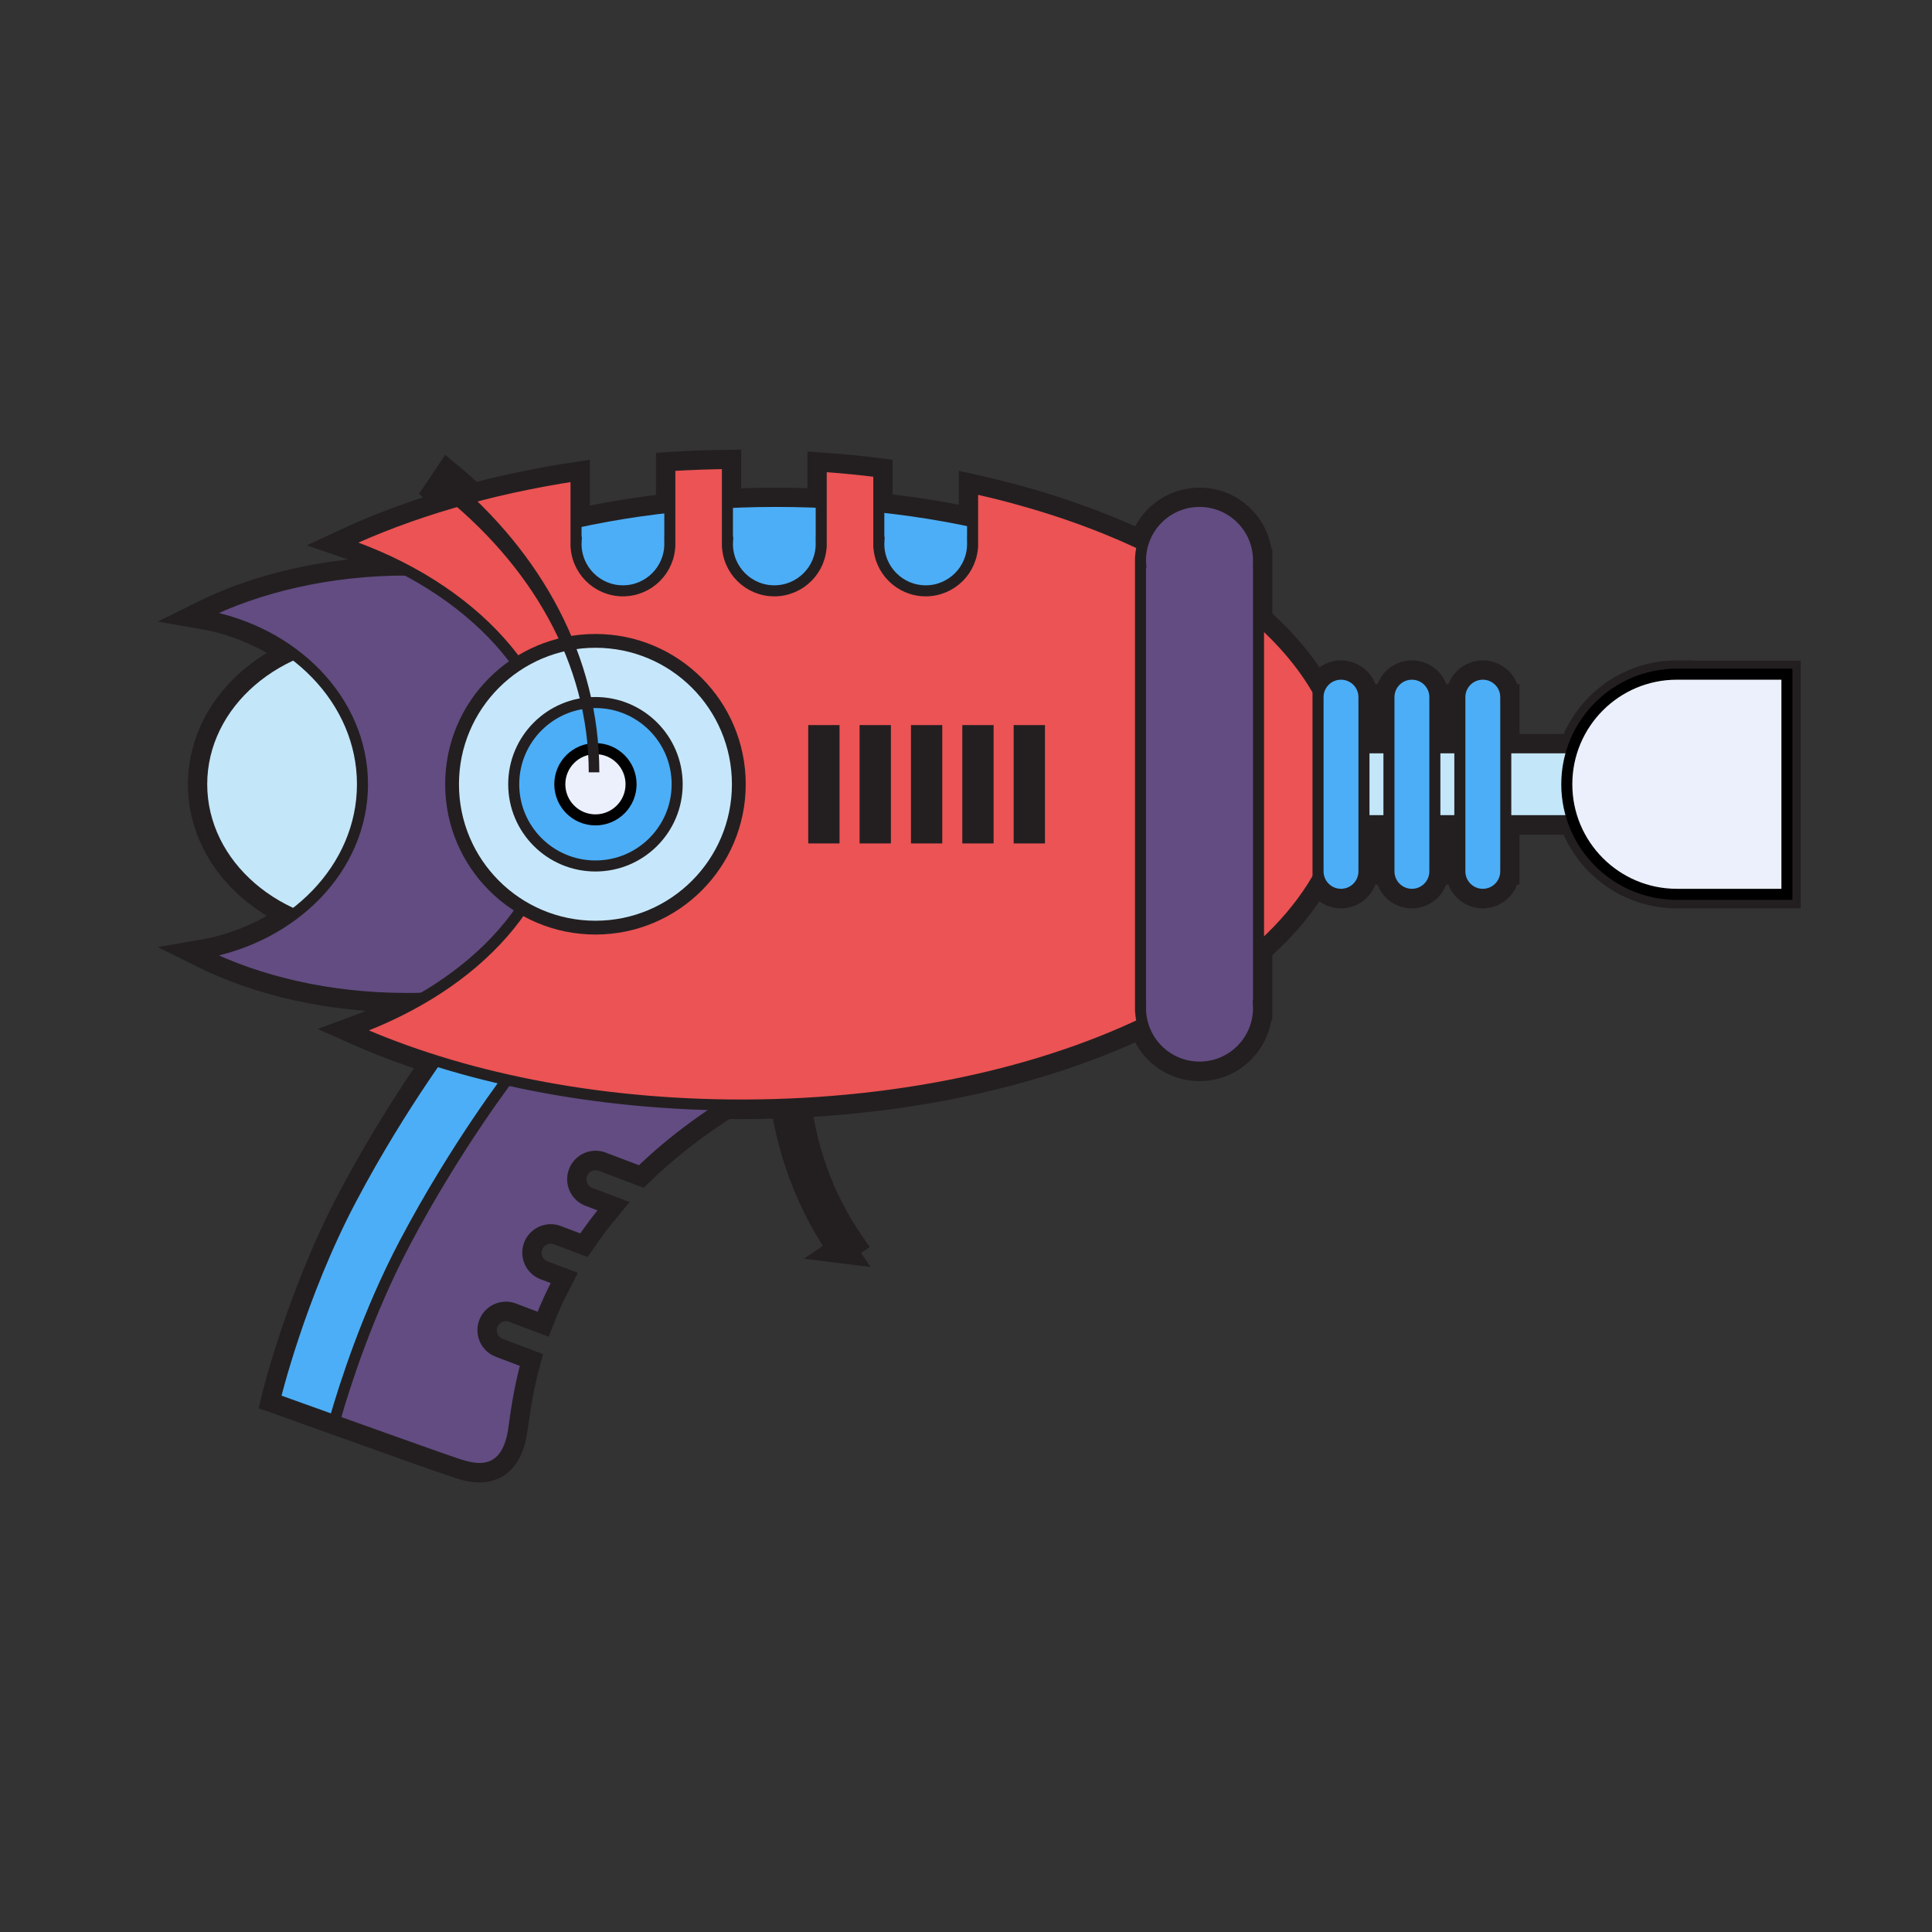 <?xml version="1.0" encoding="UTF-8"?>
<svg xmlns="http://www.w3.org/2000/svg" version="1.1" viewBox="0 0 700 700">
  <rect x="0" y="0" width="700" height="700" fill="#333333" stroke="none"/>
  <!-- Generator: Adobe Illustrator 29.2.1, SVG Export Plug-In . SVG Version: 2.1.0 Build 116)  -->
  <defs>
    <style>
      .st0, .st1 {
        fill: #231f20;
      }

      .st2 {
        fill: #c6e7fb;
        stroke-width: 5px;
      }

      .st2, .st3, .st4, .st5, .st6, .st1, .st7 {
        stroke-miterlimit: 10;
      }

      .st2, .st3, .st5, .st6, .st1, .st7 {
        stroke: #231f20;
      }

      .st3 {
        fill: #4caef7;
      }

      .st3, .st4, .st5, .st6, .st7 {
        stroke-width: 4px;
      }

      .st4 {
        fill: #ecf0fc;
        stroke: #000;
      }

      .st5 {
        fill: #ec5354;
      }

      .st6 {
        fill: #624c82;
      }

      .st1 {
        stroke-width: 10px;
      }

      .st7 {
        fill: #c3e6f9;
      }
    </style>
  </defs>
  <g id="Layer_3">
    <path class="st1" d="M607.56,244.27c-17.4,0-32.18,11.14-37.63,26.68h-24.36v-18.07h-.01c0-.1.01-.19.01-.29,0-4.6-3.73-8.32-8.32-8.32s-8.32,3.73-8.32,8.32c0,.1.01.19.01.29h-.01v18.07h-9.05v-18.07h-.01c0-.1.01-.19.01-.29,0-4.6-3.73-8.32-8.32-8.32s-8.32,3.73-8.32,8.32c0,.1.01.19.01.29h-.01v18.07h-9.05v-18.07h-.01c0-.1.01-.19.01-.29,0-4.6-3.73-8.32-8.32-8.32-3.97,0-7.28,2.78-8.11,6.5-5.23-9.3-12.58-18.11-21.76-26.26v-20.7h-.04c0-.25.04-.49.04-.75,0-11.81-9.57-21.38-21.38-21.38-9.87,0-18.17,6.69-20.64,15.78-18.08-8.6-38.86-15.62-61.58-20.65v12.18c-10.87-2.33-22.23-4.14-33.98-5.37v-12.64c-6.84-.85-13.8-1.53-20.87-2.02v13.11c-5.37-.24-10.79-.37-16.28-.37-5.97,0-11.88.15-17.71.44v-14.16c-7.05.09-14.01.35-20.87.78v15.02c-11.76,1.29-23.12,3.16-33.98,5.54v-16.94c-12.99,1.97-25.48,4.57-37.36,7.73-2.88-2.72-5.87-5.37-8.97-7.93l-3.84,5.72c1.8,1.4,3.55,2.84,5.27,4.3-14.11,4.12-27.27,9.05-39.27,14.66,7.99,2.71,15.54,5.97,22.58,9.7-27.91.04-53.61,6.13-74.07,16.32,12.64,2.17,24.09,7.17,33.44,14.21-19.82,8.77-33.4,26.56-33.4,47.1s13.57,38.33,33.4,47.1c-9.35,7.03-20.8,12.04-33.44,14.21,20.53,10.23,46.33,16.32,74.35,16.32,1.82,0,3.63-.03,5.44-.08-7.53,4.44-15.72,8.32-24.46,11.53,9.21,4.11,19.07,7.83,29.49,11.1-7.62,10.93-19.39,28.85-30.64,50.16-18.73,35.49-27.6,72.46-27.6,72.46,0,0,.12.04.34.12.19.07.46.16.79.29.15.05.32.12.5.18.05.02.1.04.15.06.17.06.36.13.56.2.64.23,1.41.51,2.28.82.7.25,1.47.53,2.31.83.3.11.61.22.93.33,1.36.49,2.85,1.02,4.46,1.6,1.58.57,3.28,1.17,5.05,1.81.01,0,.03,0,.04.02.9.32,1.81.65,2.75.98,0,0,0,0,0,0,.41.15.82.29,1.24.44.07.03.14.05.22.08,0,0,0,0,0,0h0c18.62,6.67,42.84,15.31,44.94,15.91,3.45.99,17.26,6.41,19.97-12.82.74-5.25,1.8-13.72,4.58-24.13l-10.09-3.83h0c-.09-.05-.19-.07-.28-.1-4.3-1.63-6.46-6.44-4.83-10.73,1.63-4.3,6.44-6.46,10.73-4.83.09.03.18.08.27.12h0s9.39,3.55,9.39,3.55c1.77-4.51,3.89-9.2,6.41-14.03l-5.44-2.06h0c-.09-.05-.19-.07-.28-.1-4.3-1.63-6.46-6.44-4.83-10.73,1.63-4.3,6.44-6.46,10.73-4.83.09.03.18.08.27.12h0s8.23,3.11,8.23,3.11c2.63-3.86,5.54-7.75,8.78-11.66l-6.64-2.52h0c-.09-.05-.19-.07-.28-.1-4.3-1.63-6.46-6.44-4.83-10.73,1.63-4.3,6.44-6.46,10.73-4.83.09.03.18.08.27.12h0s12.96,4.9,12.96,4.9c8.55-8.27,18.73-16.41,30.9-24.13,1.89.03,3.78.04,5.68.04,55.84,0,106.77-11.17,145.37-29.53,2.46,9.09,10.77,15.78,20.64,15.78,11.81,0,21.38-9.57,21.38-21.38,0-.25-.03-.5-.04-.75h.04v-20.7c9.18-8.16,16.53-16.97,21.76-26.27.83,3.72,4.15,6.5,8.12,6.5,4.6,0,8.32-3.73,8.32-8.32,0-.1-.01-.19-.01-.29h.01v-18.07h9.05v18.07h.01c0,.1-.01.19-.01.29,0,4.6,3.73,8.32,8.32,8.32s8.32-3.73,8.32-8.32c0-.1-.01-.19-.01-.29h.01v-18.07h9.05v18.07h.01c0,.1-.01.19-.01.29,0,4.6,3.73,8.32,8.32,8.32s8.32-3.73,8.32-8.32c0-.1-.01-.19-.01-.29h.01v-18.07h24.36c5.45,15.54,20.24,26.68,37.63,26.68h39.88v-79.76h-39.88Z"/>
  </g>
  <g id="art">
    <g>
      <path class="st1" d="M304.99,452.72c-23.68-34.36-28.03-77.4-15.99-119.75l6.41,2.53c-12.89,41.12-9.68,82.5,12.74,115.04l-3.17,2.18Z"/>
      <path class="st6" d="M166.17,372.87s-20.21,26.12-38.94,61.61c-18.73,35.49-27.6,72.46-27.6,72.46,0,0,63.09,22.67,66.54,23.66,3.45.99,17.26,6.41,19.97-12.82.74-5.25,1.8-13.72,4.58-24.13l-10.09-3.83h0c-.09-.05-.19-.07-.28-.1-4.3-1.63-6.46-6.44-4.83-10.73,1.63-4.3,6.44-6.46,10.73-4.83.09.03.18.08.27.12h0s9.39,3.55,9.39,3.55c1.77-4.51,3.89-9.2,6.41-14.03l-5.44-2.06h0c-.09-.05-.19-.07-.28-.1-4.3-1.63-6.46-6.44-4.83-10.73,1.63-4.3,6.44-6.46,10.73-4.83.09.03.18.08.27.12h0s8.23,3.11,8.23,3.11c2.63-3.86,5.54-7.75,8.78-11.66l-6.64-2.52h0c-.09-.05-.19-.07-.28-.1-4.3-1.63-6.46-6.44-4.83-10.73,1.63-4.3,6.44-6.46,10.73-4.83.09.03.18.08.27.12h0s12.96,4.9,12.96,4.9c11.46-11.09,25.88-21.95,44.06-31.88,80.34-43.87-109.92-19.72-109.92-19.72Z"/>
      <path class="st3" d="M146.63,450.38c18.73-35.49,38.94-61.61,38.94-61.61,0,0,68.19-8.66,105.68-6.19,33.35-29.82-125.09-9.71-125.09-9.71,0,0-20.21,26.12-38.94,61.61-18.73,35.49-27.6,72.46-27.6,72.46,0,0,9.65,3.47,21.6,7.75,3.68-12.84,12.03-38.95,25.41-64.3Z"/>
      <ellipse class="st3" cx="281.26" cy="284.15" rx="191.51" ry="102.48"/>
      <path class="st7" d="M590.9,297.35c7.29,0,13.2-5.91,13.2-13.2s-5.91-13.2-13.2-13.2c-.16,0-.31.02-.46.02v-.02h-99.23v.02c-.15,0-.31-.02-.46-.02-7.29,0-13.2,5.91-13.2,13.2s5.91,13.2,13.2,13.2c.16,0,.31-.02.46-.02v.02h99.23v-.02c.15,0,.31.02.46.02Z"/>
      <ellipse class="st7" cx="134.43" cy="284.15" rx="61.35" ry="52.91"/>
      <path class="st6" d="M147.4,206.52c-28.03,0-53.82,6.1-74.35,16.32,33.23,5.69,58.28,30.97,58.28,61.3s-25.05,55.61-58.28,61.3c20.53,10.23,46.33,16.32,74.35,16.32,66.94,0,121.2-34.75,121.2-77.63s-54.26-77.63-121.2-77.63Z"/>
      <path class="st5" d="M352.39,176.79v19.7h-.03c0,.2.03.39.03.59,0,9.38-7.61,16.99-16.99,16.99s-16.99-7.61-16.99-16.99c0-.2.02-.39.03-.59h-.03v-25.54c-6.84-.85-13.8-1.53-20.87-2.02v27.56h-.03c0,.2.03.39.03.59,0,9.38-7.61,16.99-16.99,16.99s-16.99-7.61-16.99-16.99c0-.2.02-.39.03-.59h-.03v-28.55c-7.05.09-14.01.35-20.87.78v27.77h-.03c0,.2.03.39.03.59,0,9.38-7.61,16.99-16.99,16.99s-16.99-7.61-16.99-16.99c0-.2.02-.39.03-.59h-.03v-24.15c-31.55,4.79-60.19,13.26-84.17,24.48,46.27,15.68,78.3,49.58,78.3,88.88s-30.27,71.3-74.45,87.52c37.93,16.94,86.84,27.15,140.22,27.15,120.57,0,218.31-52.04,218.31-116.23,0-48.39-55.53-89.86-134.51-107.36Z"/>
      <g>
        <rect class="st0" x="292.84" y="262.71" width="11.34" height="42.88"/>
        <rect class="st0" x="311.45" y="262.71" width="11.34" height="42.88"/>
        <rect class="st0" x="330.06" y="262.71" width="11.34" height="42.88"/>
        <rect class="st0" x="367.27" y="262.71" width="11.34" height="42.88"/>
        <rect class="st0" x="348.66" y="262.71" width="11.34" height="42.88"/>
      </g>
      <g>
        <circle class="st2" cx="215.74" cy="284.15" r="51.95"/>
        <circle class="st3" cx="215.74" cy="284.15" r="29.61"/>
        <circle class="st4" cx="215.74" cy="284.15" r="12.91"/>
      </g>
      <path class="st6" d="M455.99,203.05c0-11.81-9.57-21.38-21.38-21.38s-21.38,9.57-21.38,21.38c0,.25.03.5.04.75h-.04v160.7h.04c0,.25-.04.49-.04.75,0,11.81,9.57,21.38,21.38,21.38s21.38-9.57,21.38-21.38c0-.25-.03-.5-.04-.75h.04v-160.7h-.04c0-.25.04-.49.04-.75Z"/>
      <path class="st3" d="M494.19,252.59c0-4.6-3.73-8.32-8.32-8.32s-8.32,3.73-8.32,8.32c0,.1.01.19.01.29h-.01v62.54h.01c0,.1-.01.19-.01.29,0,4.6,3.73,8.32,8.32,8.32s8.32-3.73,8.32-8.32c0-.1-.01-.19-.01-.29h.01v-62.54h-.01c0-.1.01-.19.01-.29Z"/>
      <path class="st3" d="M519.88,252.59c0-4.6-3.73-8.32-8.32-8.32s-8.32,3.73-8.32,8.32c0,.1.01.19.01.29h-.01v62.54h.01c0,.1-.01.19-.01.29,0,4.6,3.73,8.32,8.32,8.32s8.32-3.73,8.32-8.32c0-.1-.01-.19-.01-.29h.01v-62.54h-.01c0-.1.01-.19.01-.29Z"/>
      <path class="st3" d="M545.57,252.59c0-4.6-3.73-8.32-8.32-8.32s-8.32,3.73-8.32,8.32c0,.1.01.19.01.29h-.01v62.54h.01c0,.1-.01.19-.01.29,0,4.6,3.73,8.32,8.32,8.32s8.32-3.73,8.32-8.32c0-.1-.01-.19-.01-.29h.01v-62.54h-.01c0-.1.01-.19.01-.29Z"/>
      <path class="st4" d="M607.56,244.27c-22.03,0-39.88,17.86-39.88,39.88s17.86,39.88,39.88,39.88h39.88v-79.76h-39.88Z"/>
      <path class="st0" d="M217.15,279.83c0-41.73-20.83-79.64-54.78-107.68l-3.84,5.72c33.95,26.55,54.78,62.45,54.78,101.96h3.84Z"/>
    </g>
  </g>
</svg>